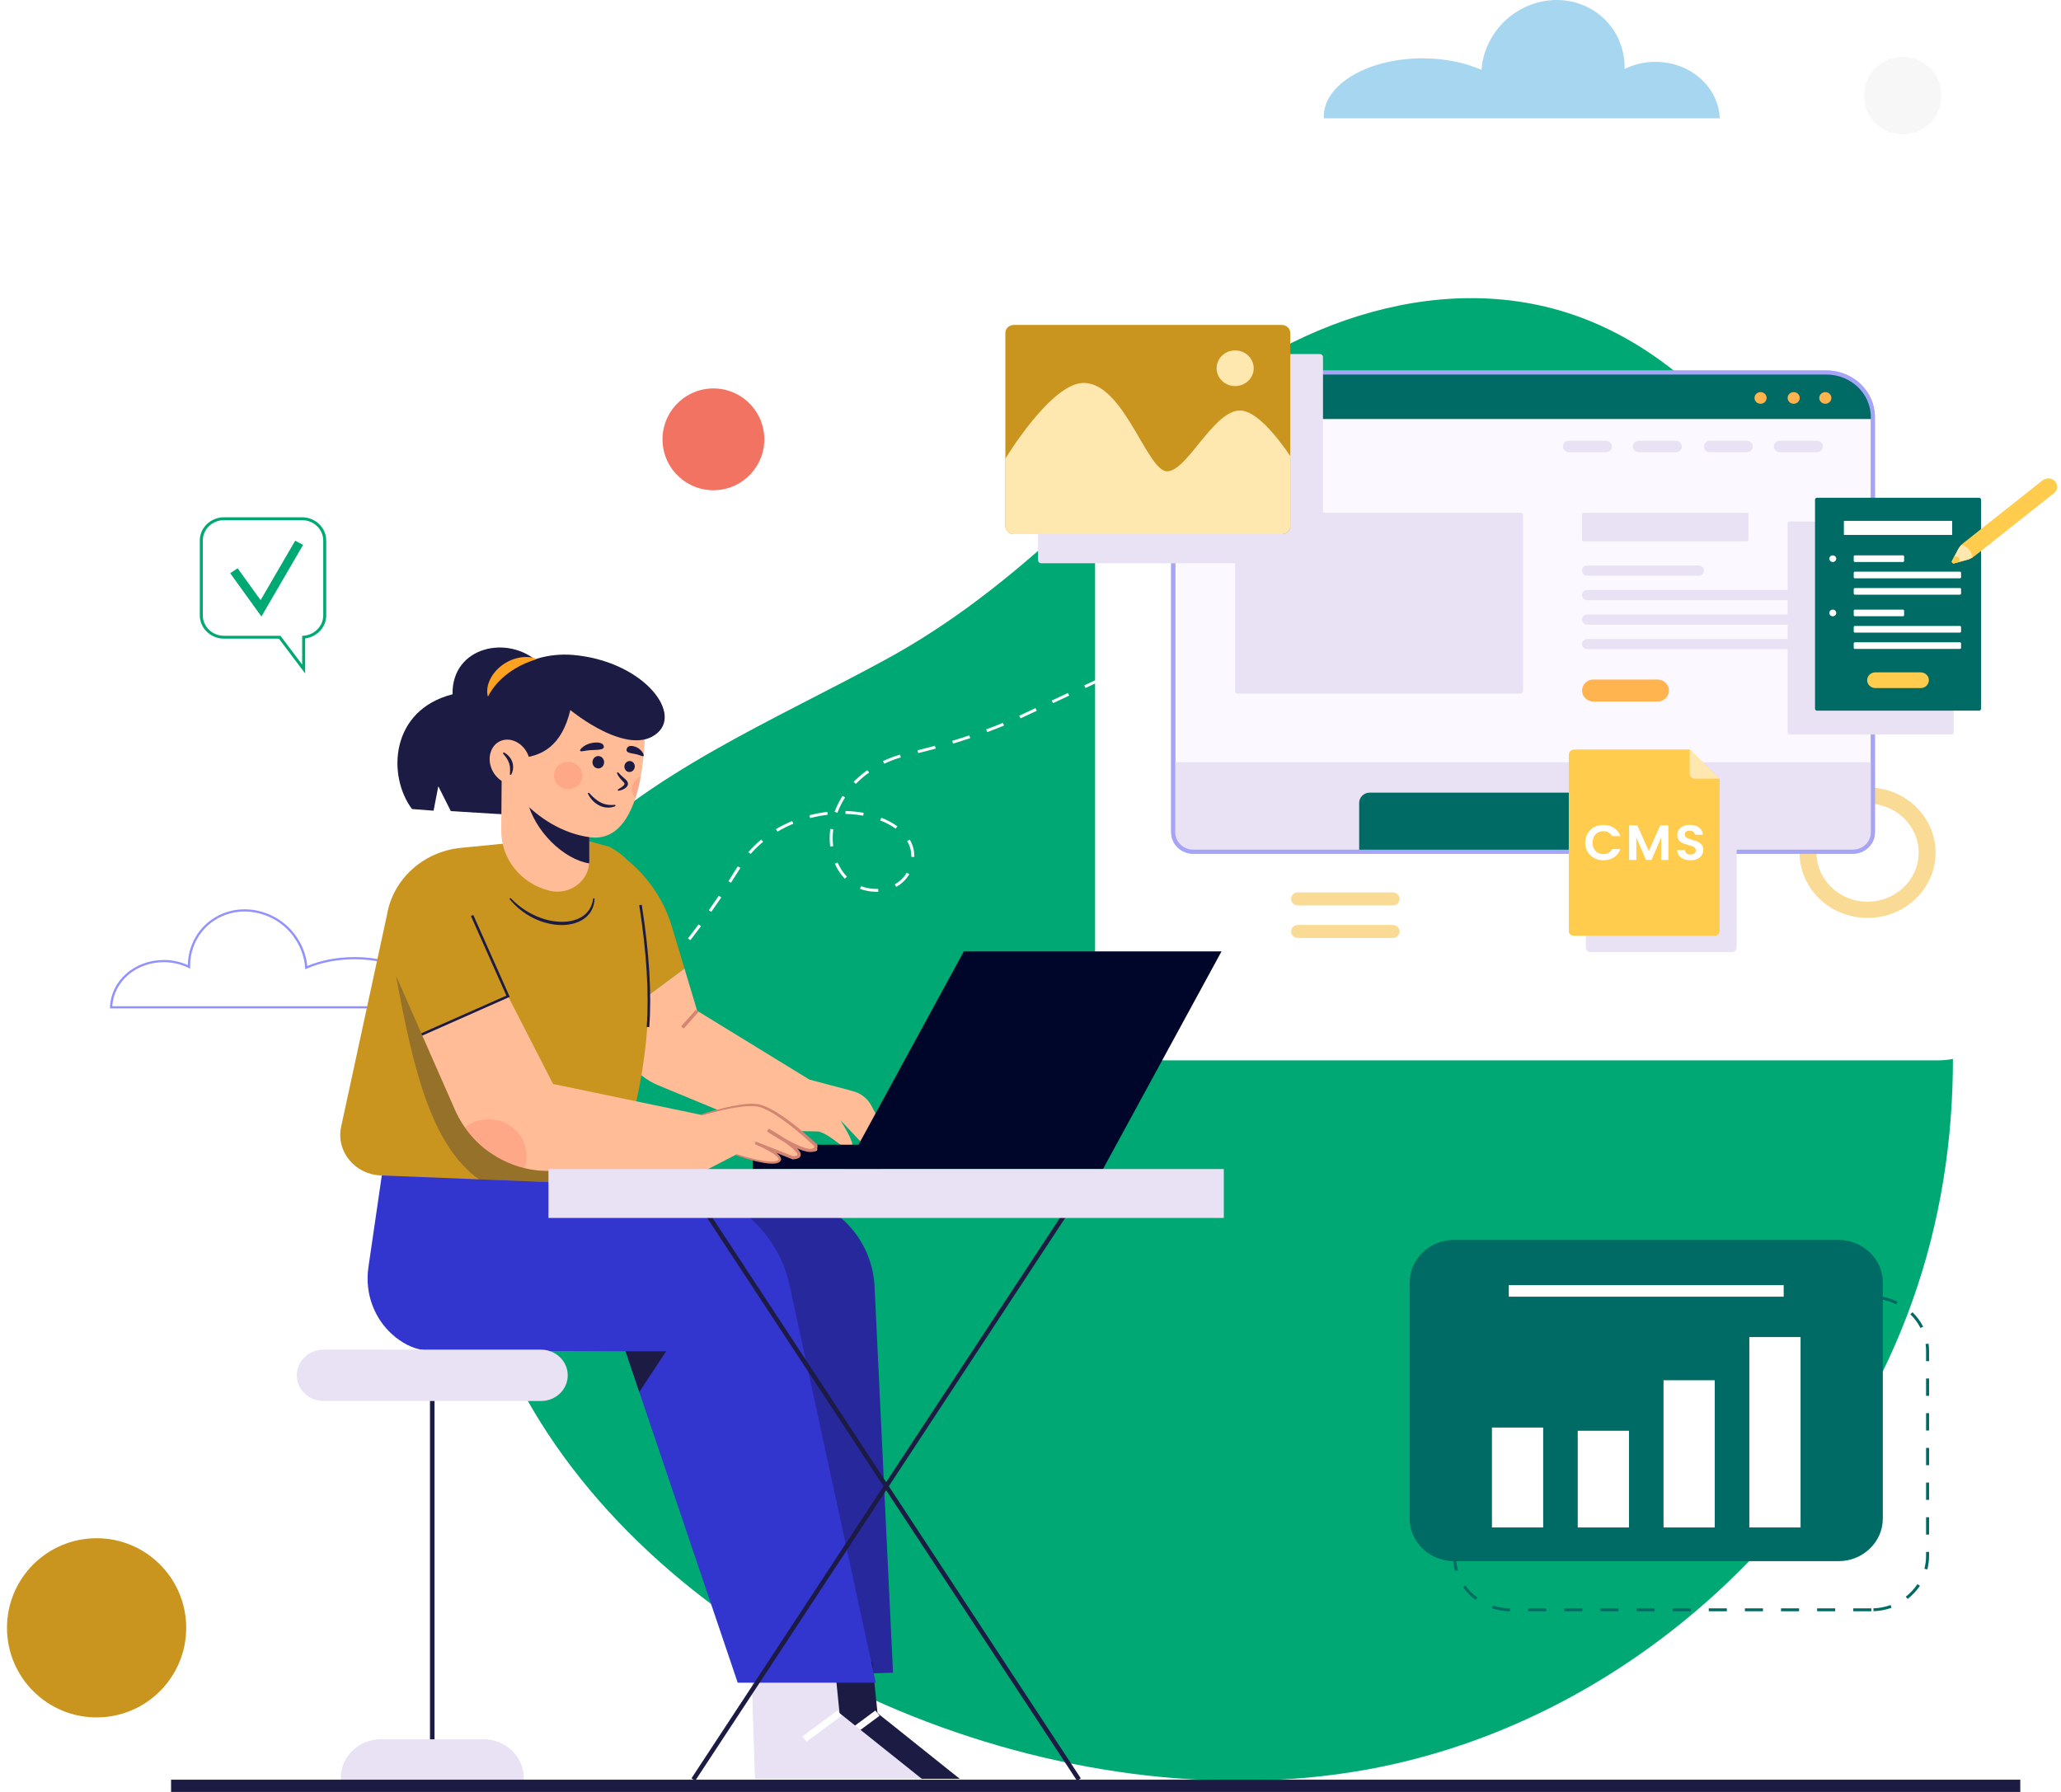 <svg width="506" height="440" viewBox="0 0 506 440" fill="none" xmlns="http://www.w3.org/2000/svg">
<path d="M475.217 217.639C473.508 208.861 471.322 200.116 468.723 191.443C456.65 151.139 433.704 97.077 391.065 79.117C355.897 64.306 315.44 79.161 289.119 103.478C265.829 124.998 245.842 146.456 217.478 161.929C189.714 177.072 159.363 189.556 137.213 212.481C102.34 248.579 107.709 308.975 132.396 348.734C171.302 411.397 261.519 447.611 334.894 434.632C390.186 424.852 437.702 386.324 461.811 337.637C480.798 299.286 483.091 258.107 475.217 217.639Z" fill="#00A973"/>
<path d="M145.649 256.092L145.138 255.578L148.345 252.64L148.857 253.153L145.649 256.092ZM152.055 250.195L151.535 249.69C152.578 248.705 153.622 247.689 154.645 246.667L155.177 247.158C154.151 248.182 153.102 249.204 152.055 250.195ZM158.213 244.041L157.666 243.564C158.647 242.53 159.635 241.46 160.602 240.384L161.16 240.85C160.188 241.931 159.197 243.004 158.213 244.043V244.041ZM164.022 237.582L163.451 237.131C164.374 236.052 165.305 234.936 166.215 233.815L166.798 234.252C165.881 235.379 164.947 236.498 164.022 237.582ZM169.491 230.857L168.9 230.434C169.766 229.315 170.644 228.157 171.501 226.996L172.104 227.408C171.241 228.574 170.363 229.736 169.494 230.86L169.491 230.857ZM174.635 223.902L174.023 223.504C174.85 222.332 175.666 221.151 176.467 219.961L177.088 220.347C176.284 221.54 175.465 222.726 174.635 223.904V223.902ZM215.125 218.982C213.763 218.982 212.385 218.729 211.143 218.252L211.418 217.594C212.574 218.037 213.854 218.272 215.125 218.272C215.309 218.255 215.445 218.269 215.604 218.261L215.64 218.971C215.468 218.979 215.264 218.971 215.125 218.982ZM220.033 217.77L219.663 217.157C220.881 216.481 221.898 215.493 222.61 214.298L223.252 214.65C222.477 215.956 221.363 217.034 220.033 217.77ZM179.468 216.745L178.841 216.37C179.619 215.166 180.384 213.954 181.138 212.736L181.774 213.1C181.017 214.323 180.248 215.538 179.468 216.745ZM207.398 215.757C206.405 214.729 205.586 213.492 204.965 212.075L205.645 211.8C206.23 213.139 207.002 214.306 207.939 215.274L207.398 215.757ZM224.476 210.42L223.737 210.406V210.215C223.737 209.151 223.512 208.109 223.086 207.201C222.974 206.962 222.853 206.732 222.72 206.508L223.364 206.159C223.509 206.403 223.642 206.653 223.76 206.908C224.23 207.907 224.479 209.052 224.479 210.215V210.42H224.476ZM184.298 209.676L183.731 209.219C184.688 208.12 185.75 207.087 186.879 206.147L187.364 206.684C186.264 207.598 185.232 208.606 184.298 209.676ZM203.821 207.873C203.738 207.201 203.694 206.511 203.694 205.821C203.694 205.069 203.744 204.302 203.845 203.541L204.578 203.629C204.48 204.362 204.433 205.1 204.433 205.821C204.433 206.482 204.474 207.144 204.554 207.788L203.821 207.873ZM190.888 204.2L190.497 203.595C191.751 202.849 193.09 202.181 194.476 201.608L194.769 202.261C193.415 202.82 192.111 203.473 190.888 204.2ZM219.876 203.467C218.8 202.681 217.529 202.003 216.101 201.449L216.376 200.79C217.869 201.367 219.196 202.079 220.322 202.903L219.876 203.467ZM198.905 200.876L198.71 200.191C200.152 199.814 201.633 199.533 203.108 199.357L203.2 200.061C201.76 200.234 200.315 200.507 198.905 200.876ZM211.915 200.288C210.514 200.032 209.053 199.885 207.569 199.851L207.587 199.141C209.11 199.178 210.611 199.328 212.051 199.592L211.912 200.291L211.915 200.288ZM205.598 199.57L204.903 199.331C205.408 197.986 206.065 196.674 206.854 195.433L207.484 195.805C206.718 197.003 206.085 198.27 205.598 199.573V199.57ZM210.115 192.473L209.574 191.99C209.789 191.769 210.008 191.55 210.236 191.334C211.061 190.548 211.971 189.804 212.941 189.126L213.378 189.699C212.438 190.36 211.557 191.079 210.756 191.842C210.537 192.05 210.325 192.262 210.115 192.475V192.473ZM217.109 187.524L216.781 186.888C218.117 186.253 219.521 185.716 220.952 185.296L221.168 185.974C219.773 186.383 218.407 186.906 217.109 187.524ZM225.445 184.918L225.262 184.231C226.708 183.876 228.144 183.505 229.534 183.124L229.735 183.805C228.34 184.186 226.897 184.561 225.445 184.915V184.918ZM233.995 182.585L233.773 181.906C235.198 181.475 236.611 181.026 237.971 180.569L238.216 181.239C236.85 181.696 235.428 182.15 233.998 182.582L233.995 182.585ZM242.387 179.766L242.121 179.104C243.505 178.588 244.882 178.048 246.213 177.498L246.505 178.148C245.166 178.701 243.78 179.246 242.39 179.766H242.387ZM250.552 176.379L250.233 175.74L254.221 173.881L254.543 174.52L250.552 176.382V176.379ZM258.531 172.657L258.209 172.019L262.197 170.156L262.519 170.795L258.531 172.657ZM266.507 168.933L266.185 168.294L270.173 166.432L270.495 167.07L266.507 168.933ZM274.483 165.208L274.16 164.569L278.148 162.707L278.471 163.346L274.483 165.208ZM282.458 161.483L282.136 160.845L286.124 158.982L286.446 159.621L282.458 161.483Z" fill="white"/>
<path opacity="0.5" d="M325.003 28.615C325.003 28.762 325.003 28.901 325.021 29.049H422.211C421.96 21.356 414.983 15.187 406.431 15.187C403.688 15.187 401.116 15.82 398.869 16.927C398.987 10.94 395.99 5.205 390.471 2.128C382.187 -2.482 371.353 0.646 366.28 9.12C364.755 11.675 363.915 14.423 363.726 17.151C359.685 15.374 354.677 14.318 349.244 14.318C335.855 14.318 325 20.72 325 28.615H325.003Z" fill="#50B0E2"/>
<path d="M107.142 247.609H27L27.009 247.333C27.222 240.821 33.022 235.72 40.211 235.72C42.263 235.72 44.297 236.157 46.127 236.983C46.18 231.998 48.84 227.459 53.148 225.06C56.355 223.274 60.148 222.814 63.825 223.762C67.831 224.793 71.21 227.322 73.341 230.885C74.524 232.867 75.227 234.987 75.437 237.199C78.852 235.765 82.857 235.01 87.055 235.01C98.158 235.01 107.189 240.384 107.189 246.987C107.189 247.118 107.189 247.243 107.172 247.373L107.142 247.609ZM27.576 247.075H106.634V246.987C106.634 240.676 97.851 235.544 87.052 235.544C82.786 235.544 78.724 236.339 75.304 237.84L74.938 238.002L74.911 237.619C74.754 235.351 74.062 233.176 72.856 231.155C70.799 227.717 67.538 225.275 63.677 224.282C60.142 223.371 56.5 223.813 53.422 225.525C49.166 227.896 46.582 232.452 46.679 237.412L46.688 237.857L46.274 237.653C44.421 236.739 42.325 236.256 40.208 236.256C33.421 236.256 27.928 240.989 27.57 247.078L27.576 247.075Z" fill="#9192FF"/>
<g filter="url(#filter0_d_1833_1478)">
<path d="M263.855 239.941C263.855 249.011 271.512 256.364 280.957 256.364H470.913C480.358 256.364 488.014 249.011 488.014 239.941V128.953H263.855V239.941Z" fill="white"/>
</g>
<path d="M459.434 395.639H454.999V394.929H459.434V395.639ZM450.565 395.639H446.131V394.929H450.565V395.639ZM441.696 395.639H437.262V394.929H441.696V395.639ZM432.828 395.639H428.394V394.929H432.828V395.639ZM423.959 395.639H419.525V394.929H423.959V395.639ZM415.091 395.639H410.656V394.929H415.091V395.639ZM406.222 395.639H401.788V394.929H406.222V395.639ZM397.354 395.639H392.919V394.929H397.354V395.639ZM388.485 395.639H384.051V394.929H388.485V395.639ZM379.617 395.639H375.182V394.929H379.617V395.639ZM370.745 395.639C369.214 395.625 367.712 395.38 366.278 394.906L366.518 394.236C367.877 394.682 369.302 394.918 370.754 394.929L370.748 395.639H370.745ZM459.969 395.63L459.942 394.92C461.391 394.869 462.807 394.597 464.155 394.111L464.415 394.776C462.996 395.287 461.5 395.573 459.972 395.63H459.969ZM362.281 392.851C361.069 391.962 360.02 390.901 359.163 389.694L359.775 389.294C360.588 390.438 361.584 391.446 362.731 392.289L362.281 392.854V392.851ZM468.346 392.612L467.882 392.062C469.006 391.187 469.972 390.154 470.75 388.987L471.371 389.371C470.549 390.6 469.532 391.69 468.346 392.612ZM357.241 385.751C356.883 384.544 356.703 383.293 356.703 382.024V381.442H357.442V382.024C357.442 383.224 357.614 384.414 357.951 385.555L357.241 385.748V385.751ZM473.177 385.379L472.461 385.203C472.733 384.17 472.872 383.099 472.872 382.024V381.067H473.611V382.024C473.611 383.159 473.467 384.286 473.177 385.376V385.379ZM357.442 377.186H356.703V372.928H357.442V377.186ZM473.611 376.809H472.872V372.55H473.611V376.809ZM357.442 368.669H356.703V364.411H357.442V368.669ZM473.611 368.292H472.872V364.034H473.611V368.292ZM357.442 360.153H356.703V355.895H357.442V360.153ZM473.611 359.775H472.872V355.517H473.611V359.775ZM357.442 351.636H356.703V347.378H357.442V351.636ZM473.611 351.259H472.872V347H473.611V351.259ZM357.442 343.12H356.703V338.861H357.442V343.12ZM473.611 342.742H472.872V338.484H473.611V342.742ZM357.442 334.603H356.703V331.767C356.703 331.284 356.73 330.793 356.783 330.311L357.519 330.385C357.469 330.842 357.442 331.307 357.442 331.764V334.6V334.603ZM473.611 334.226H472.872V331.764C472.872 331.182 472.831 330.595 472.751 330.018L473.484 329.925C473.57 330.529 473.611 331.148 473.611 331.764V334.226ZM358.654 326.404L357.98 326.109C358.613 324.781 359.461 323.563 360.502 322.49L361.043 322.972C360.058 323.989 359.251 325.144 358.654 326.402V326.404ZM471.501 326.075C470.865 324.835 470.026 323.702 469.012 322.711L469.538 322.214C470.608 323.259 471.492 324.454 472.163 325.763L471.501 326.075ZM364.434 320.44L364.079 319.818C365.415 319.114 366.855 318.626 368.353 318.368L368.484 319.066C367.065 319.31 365.702 319.773 364.434 320.44ZM465.55 320.27C464.264 319.639 462.889 319.214 461.461 319.006L461.571 318.305C463.079 318.524 464.53 318.972 465.887 319.637L465.55 320.27ZM457.089 318.862H452.655V318.152H457.089V318.862ZM448.221 318.862H443.786V318.152H448.221V318.862ZM439.352 318.862H434.918V318.152H439.352V318.862ZM430.484 318.862H426.049V318.152H430.484V318.862ZM421.615 318.862H417.181V318.152H421.615V318.862ZM412.746 318.862H408.312V318.152H412.746V318.862ZM403.878 318.862H399.444V318.152H403.878V318.862ZM395.009 318.862H390.575V318.152H395.009V318.862ZM386.141 318.862H381.707V318.152H386.141V318.862ZM377.272 318.862H372.838V318.152H377.272V318.862Z" fill="#006B65"/>
<path d="M451.345 304.449H356.998C350.972 304.449 346.087 309.14 346.087 314.927V372.86C346.087 378.647 350.972 383.338 356.998 383.338H451.345C457.371 383.338 462.256 378.647 462.256 372.86V314.927C462.256 309.14 457.371 304.449 451.345 304.449Z" fill="#006B65"/>
<path d="M378.866 350.529H366.287V375.06H378.866V350.529Z" fill="white"/>
<path d="M399.931 351.318H387.353V375.063H399.931V351.318Z" fill="white"/>
<path d="M420.994 338.916H408.415V375.063H420.994V338.916Z" fill="white"/>
<path d="M442.06 328.31H429.481V375.06H442.06V328.31Z" fill="white"/>
<path d="M437.917 315.56H370.425V318.393H437.917V315.56Z" fill="white"/>
<path d="M164.928 227.438C162.788 220.318 158.262 214.076 152.051 209.678L149.556 207.913L151.672 249.996L168.05 237.829L164.928 227.438Z" fill="#CA951E"/>
<path d="M217.556 278.302L213.917 271.461C212.995 269.729 211.36 268.446 209.406 267.926L198.702 265.079L171.162 248.193L168.049 237.829L151.672 249.996L151.82 252.951C152.118 258.882 155.905 264.128 161.581 266.481L188.323 277.559L201.034 277.831C205.129 279.188 206.542 282.578 209.084 281.357C210.03 280.903 206.329 275.049 206.329 275.049L212.472 281.559L217.556 278.302Z" fill="#FFBC96"/>
<path d="M170.833 247.955L167.233 252.025L167.88 252.552L171.48 248.482L170.833 247.955Z" fill="#D28572"/>
<path d="M169.657 295.35L189.694 293.652C202.737 292.545 214.083 302.66 214.718 315.96L219.247 410.724L191.607 411.55L169.657 295.35Z" fill="#26289C"/>
<path d="M193.83 410.608L194.679 436.782H235.633L215.437 420.643L214.166 408.03L193.83 410.608Z" fill="#1B1B43"/>
<path d="M214.915 420.01L206.3 426.384L207.334 427.673L215.949 421.299L214.915 420.01Z" fill="white"/>
<path d="M184.509 410.607L185.354 436.782H226.312L206.116 420.643L204.844 408.03L184.509 410.607Z" fill="#E9E1F4"/>
<path d="M205.594 420.008L196.979 426.382L198.012 427.67L206.628 421.297L205.594 420.008Z" fill="white"/>
<path d="M215.014 413.183H181.118L156.96 341.799L153.578 331.806L105.277 331.602C102.294 331.562 99.439 330.234 97.014 328.275C91.88 324.116 89.515 317.581 90.446 311.193L94.682 282.166L166.441 291.125C180.051 292.826 191.039 302.609 193.836 315.506L215.011 413.183H215.014Z" fill="#3335CF"/>
<path d="M163.535 331.807L156.96 341.802L153.578 331.807H163.535Z" fill="#1B1B43"/>
<path d="M154.663 276.911C154.314 278.254 153.951 279.597 153.578 280.948L151.036 290.915L117.563 289.581L93.464 288.622C87.076 288.369 82.449 282.674 83.753 276.659L94.99 224.733C96.429 215.904 103.897 209.108 113.158 208.188L140.657 205.471L149.555 207.913C158.24 212.39 158.249 220.5 158.663 225.815C160.484 249.071 158.24 263.157 154.663 276.911Z" fill="#CA951E"/>
<path opacity="0.3" d="M131.969 275.251C131.62 276.593 153.951 279.597 153.578 280.948L151.036 290.915L117.563 289.581C105.868 281.11 101.487 262.677 97.225 239.583L131.969 275.251Z" fill="#1B1B43"/>
<path d="M125.318 220.492C126.784 222.002 128.454 223.316 130.32 224.299C132.179 225.281 134.201 225.999 136.297 226.237C138.369 226.499 140.56 226.328 142.378 225.38C144.237 224.492 145.423 222.615 145.644 220.582L145.976 220.602C145.964 221.664 145.686 222.743 145.133 223.7C144.577 224.656 143.729 225.448 142.741 225.996C140.749 227.103 138.387 227.302 136.188 227.035C133.976 226.74 131.848 225.999 129.959 224.892C128.058 223.805 126.397 222.357 125.061 220.693L125.315 220.489L125.318 220.492Z" fill="#1B1B43"/>
<path d="M159.403 252.216L158.77 252.174C159.379 243.986 158.761 233.925 156.938 222.266L157.567 222.175C159.4 233.877 160.018 243.983 159.406 252.216H159.403Z" fill="#1B1B43"/>
<path d="M216.285 281.084H184.79V287.052H216.285V281.084Z" fill="#00062A"/>
<path d="M270.801 287.052H207.529L236.624 233.613H299.895L270.801 287.052Z" fill="#00062A"/>
<path d="M132.288 162.749C124.874 155.732 110.892 158.681 111.104 170.479C95.85 174.346 95.005 190.417 101.148 198.655L106.446 199.061L107.61 193.06L110.682 199.163L125.51 200.077L132.288 162.746V162.749Z" fill="#1B1B43"/>
<path d="M144.681 188.992V211.41C144.681 211.615 144.672 211.808 144.654 212.003C144.29 216.617 139.637 219.881 134.884 218.7C127.875 216.96 123.003 210.871 123.062 203.921L123.18 188.989H144.678L144.681 188.992Z" fill="#FFBC96"/>
<path d="M144.681 198.684V211.41C144.681 211.615 144.672 211.808 144.654 212.004C138.408 211.019 131.189 204.077 129.427 196.518L144.681 198.681V198.684Z" fill="#1B1B43"/>
<path d="M157.316 190.652C156.993 192.435 156.562 194.258 155.985 195.989C154.12 201.679 150.774 206.397 144.781 205.576C130.698 203.64 122.858 189.707 122.858 189.707L132.493 179.129L138.958 170.78L158.339 178.82C158.339 178.82 158.439 184.509 157.313 190.652H157.316Z" fill="#FFBC96"/>
<path d="M127.027 186.144C133.208 185.954 137.988 182.93 140.019 174.346C140.019 174.346 154.425 186.28 161.487 179.907C167.399 174.57 157.369 162.289 140.764 160.824C134.716 160.29 128.685 162.105 123.946 165.752C115.9 171.944 115.128 186.348 122.652 191.334L127.03 186.147L127.027 186.144Z" fill="#1B1B43"/>
<path d="M119.789 171.09C119.384 169.687 119.686 168.134 120.339 166.797C121.001 165.452 122.021 164.276 123.239 163.368C124.457 162.457 125.888 161.807 127.389 161.503C128.888 161.208 130.479 161.253 131.862 161.832C130.431 162.275 129.196 162.743 128.031 163.32C126.869 163.89 125.799 164.552 124.794 165.295C123.792 166.042 122.86 166.871 122.024 167.811C121.181 168.756 120.442 169.792 119.786 171.087L119.789 171.09Z" fill="#FFA121"/>
<path d="M127.348 192.274C129.818 191.324 130.852 188.23 129.656 185.362C128.461 182.495 125.489 180.941 123.018 181.89C120.548 182.84 119.514 185.935 120.71 188.802C121.905 191.67 124.877 193.224 127.348 192.274Z" fill="#FFBC96"/>
<path d="M125.173 190.167C125.279 189.176 125.285 188.237 124.986 187.376C124.694 186.511 124.123 185.755 123.464 184.98L123.671 184.733C124.629 185.213 125.442 186.071 125.787 187.129C126.136 188.188 125.985 189.341 125.489 190.261L125.173 190.17V190.167Z" fill="#1B1B43"/>
<path d="M148.32 187.167C148.32 188.007 147.678 188.688 146.889 188.688C146.099 188.688 145.458 188.007 145.458 187.167C145.458 186.326 146.099 185.645 146.889 185.645C147.678 185.645 148.32 186.326 148.32 187.167Z" fill="#1B1B43"/>
<path d="M155.834 188.364C155.74 189.105 155.095 189.642 154.397 189.56C153.7 189.477 153.209 188.807 153.304 188.066C153.398 187.325 154.043 186.789 154.74 186.871C155.438 186.953 155.929 187.623 155.834 188.364Z" fill="#1B1B43"/>
<path d="M148.249 183.348C148.305 184.058 147.122 184.126 145.378 184.177C143.634 184.228 142.428 184.745 142.416 184.296C142.404 183.848 143.693 182.692 145.414 182.414C147.187 182.127 148.184 182.505 148.252 183.351L148.249 183.348Z" fill="#1B1B43"/>
<path d="M153.821 184.033C153.694 184.734 154.563 184.913 155.852 185.131C157.141 185.347 157.974 185.977 158.039 185.534C158.104 185.091 157.286 183.82 156.041 183.377C154.758 182.92 153.975 183.201 153.821 184.035V184.033Z" fill="#1B1B43"/>
<path d="M151.746 189.628C152.077 190.017 152.443 190.352 152.822 190.698L153.392 191.209C153.59 191.382 153.803 191.57 153.995 191.856C154.09 192.001 154.164 192.189 154.176 192.399C154.194 192.611 154.123 192.816 154.034 192.975C153.839 193.29 153.605 193.475 153.351 193.636C152.846 193.957 152.296 194.088 151.767 194.187L151.642 193.892C152.098 193.608 152.553 193.355 152.905 193.063C153.073 192.918 153.239 192.742 153.298 192.609C153.363 192.472 153.345 192.427 153.265 192.268C153.076 191.973 152.597 191.575 152.284 191.164C151.941 190.755 151.633 190.289 151.45 189.778L151.74 189.625L151.746 189.628Z" fill="#1B1B43"/>
<path d="M144.574 194.638C145.44 195.586 146.342 196.464 147.426 197.023C148.503 197.596 149.732 197.758 151.03 197.622L151.119 197.928C150.492 198.195 149.786 198.34 149.07 198.3C148.355 198.272 147.648 198.065 147.027 197.733C145.777 197.065 144.855 195.987 144.299 194.809L144.577 194.638H144.574Z" fill="#1B1B43"/>
<path opacity="0.2" d="M139.492 193.775C141.424 193.775 142.989 192.272 142.989 190.417C142.989 188.562 141.424 187.059 139.492 187.059C137.561 187.059 135.995 188.562 135.995 190.417C135.995 192.272 137.561 193.775 139.492 193.775Z" fill="#FE5B52"/>
<path opacity="0.2" d="M157.316 190.653C156.993 192.436 156.562 194.258 155.985 195.99C155.444 195.396 155.113 194.621 155.113 193.767C155.113 192.35 156.03 191.147 157.316 190.65V190.653Z" fill="#FE5B52"/>
<path d="M117.425 230.359L97.228 239.58L103.561 254.001L124.739 244.622L117.425 230.359Z" fill="#CA951E"/>
<path d="M192.235 280.366C191.676 280.096 191.324 279.917 191.324 279.917L191.525 279.534C191.525 279.534 191.898 279.707 192.439 279.986L192.232 280.366H192.235Z" fill="#C5C5FF"/>
<path d="M200.609 282.37C199.956 283.608 194.957 281.419 192.627 280.321C194.434 281.28 197.544 283.168 196.16 284.202C195.049 285.025 192.592 283.273 184.542 280.068C185.763 280.622 192.956 283.909 191.143 285.155C189.169 286.507 180.696 283.529 180.696 283.529L173.35 287.321H164.878L134.388 287.509C132.472 287.517 130.574 287.282 128.735 286.825C125.117 285.939 121.712 284.213 118.82 281.894C116.999 280.429 115.43 278.711 114.117 276.823C113.136 275.407 112.296 273.885 111.601 272.298L103.561 254.005L124.736 244.622L135.786 266.163L172.224 273.763L182.393 271.322C184.581 270.794 187.673 271.679 189.597 272.812C194.292 275.571 201.224 281.192 200.612 282.373L200.609 282.37Z" fill="#FFBC96"/>
<path opacity="0.2" d="M129.286 283.796C129.286 284.863 129.091 285.879 128.737 286.822C125.118 285.936 121.713 284.21 118.821 281.891C117 280.426 115.431 278.708 114.118 276.82C115.72 275.583 117.754 274.842 119.965 274.842C125.118 274.842 129.286 278.845 129.286 283.793V283.796Z" fill="#FE5B52"/>
<path d="M172.171 273.61C174.698 272.803 177.259 272.108 179.872 271.583C181.178 271.324 182.5 271.114 183.848 271.038C184.522 271.001 185.205 271.015 185.894 271.089C186.233 271.154 186.573 271.239 186.913 271.316C187.236 271.427 187.552 271.552 187.871 271.668C190.349 272.747 192.509 274.291 194.6 275.878C196.687 277.476 198.658 279.194 200.574 280.982L200.663 281.065L200.68 281.17C200.748 281.556 200.701 281.911 200.479 282.271C200.343 282.422 200.201 282.589 200.018 282.66C199.841 282.768 199.663 282.81 199.489 282.836C198.788 282.947 198.174 282.808 197.585 282.657C196.406 282.345 195.356 281.828 194.295 281.331C193.257 280.798 192.235 280.244 191.244 279.648C190.236 279.074 189.278 278.433 188.297 277.823L188.746 277.136C190.479 278.123 192.167 279.16 193.778 280.335C194.579 280.931 195.371 281.541 196.051 282.339C196.214 282.552 196.379 282.765 196.491 283.055C196.554 283.191 196.589 283.364 196.592 283.551C196.577 283.747 196.515 283.955 196.373 284.108C196.107 284.403 195.785 284.505 195.513 284.568C195.229 284.639 194.966 284.653 194.697 284.678L194.614 284.687L194.523 284.65L185.323 280.948L185.598 280.326C187.046 280.968 188.457 281.658 189.802 282.507C190.458 282.958 191.147 283.364 191.632 284.142C191.741 284.338 191.821 284.639 191.708 284.92C191.593 285.192 191.368 285.365 191.161 285.459C190.736 285.666 190.307 285.709 189.896 285.732C188.247 285.769 186.698 285.397 185.163 285.033C183.632 284.644 182.124 284.187 180.637 283.668L180.75 283.37C182.237 283.847 183.75 284.27 185.273 284.619C186.792 284.945 188.356 285.269 189.867 285.195C190.588 285.167 191.445 284.863 191.096 284.406C190.765 283.872 190.082 283.418 189.456 283.018C188.155 282.22 186.739 281.55 185.32 280.945L185.595 280.324L194.827 283.946L194.653 283.918C194.88 283.892 195.114 283.881 195.315 283.824C195.522 283.781 195.69 283.693 195.747 283.625C195.877 283.577 195.702 283.14 195.412 282.81C194.827 282.126 194.053 281.522 193.275 280.951C191.705 279.815 190.02 278.788 188.318 277.831L188.767 277.144C189.743 277.743 190.686 278.39 191.679 278.958C192.657 279.551 193.656 280.099 194.67 280.625C195.693 281.11 196.728 281.618 197.798 281.905C198.324 282.05 198.883 282.152 199.329 282.078L199.492 282.05C199.542 282.035 199.572 282.007 199.616 281.99C199.714 281.962 199.743 281.888 199.811 281.842C199.894 281.72 199.93 281.493 199.903 281.329L200.009 281.516C198.135 279.742 196.16 278.038 194.127 276.429C192.087 274.833 189.958 273.286 187.611 272.23L186.715 271.889C186.411 271.818 186.106 271.736 185.799 271.671C185.169 271.594 184.522 271.574 183.872 271.6C182.568 271.651 181.261 271.824 179.963 272.054C177.368 272.517 174.799 273.155 172.271 273.902L172.168 273.601L172.171 273.61Z" fill="#D28572"/>
<path d="M103.691 254.28L103.425 253.726L124.322 244.469L115.616 224.909L116.201 224.67L125.147 244.775L103.691 254.28Z" fill="#1B1B43"/>
<path d="M106.679 339.945H105.57V431.629H106.679V339.945Z" fill="#1B1B43"/>
<path d="M132.817 331.4H79.434C75.806 331.4 72.865 334.224 72.865 337.707C72.865 341.19 75.806 344.013 79.434 344.013H132.817C136.444 344.013 139.385 341.19 139.385 337.707C139.385 334.224 136.444 331.4 132.817 331.4Z" fill="#E9E1F4"/>
<path d="M93.545 427.073H118.708C124.159 427.073 128.581 431.323 128.581 436.555V437.597H83.668V436.555C83.668 431.32 88.093 427.073 93.542 427.073H93.545Z" fill="#E9E1F4"/>
<path d="M170.72 292.637L169.782 293.205L264.414 437.236L265.352 436.668L170.72 292.637Z" fill="#1B1B43"/>
<path d="M264.417 292.65L169.759 436.665L170.696 437.233L265.354 293.218L264.417 292.65Z" fill="#1B1B43"/>
<path d="M300.46 287.052H134.653V299.06H300.46V287.052Z" fill="#E9E1F4"/>
<path d="M74.148 127.369H55.004C51.924 127.369 49.426 129.767 49.426 132.726V151.11C49.426 154.068 51.924 156.467 55.004 156.467H68.668L74.553 164.274V156.447C77.445 156.248 79.727 153.938 79.727 151.11V132.726C79.727 129.767 77.229 127.369 74.148 127.369Z" fill="white"/>
<path d="M74.922 165.37L68.478 156.822H55.004C51.725 156.822 49.056 154.258 49.056 151.11V132.725C49.056 129.577 51.725 127.014 55.004 127.014H74.148C77.426 127.014 80.096 129.577 80.096 132.725V151.11C80.096 153.977 77.849 156.399 74.922 156.768V165.37ZM55.004 127.723C52.13 127.723 49.795 129.966 49.795 132.725V151.11C49.795 153.869 52.13 156.112 55.004 156.112H68.856L74.183 163.178V156.115L74.526 156.092C77.234 155.905 79.357 153.716 79.357 151.11V132.725C79.357 129.966 77.021 127.723 74.148 127.723H55.004Z" fill="#00A973"/>
<path d="M64.183 151.38L56.52 140.751L58.342 139.539L63.982 147.36L72.475 132.765L74.411 133.804L64.183 151.38Z" fill="#00A973"/>
<path d="M496 437H42V440H496V437Z" fill="#1B1B43"/>
<path d="M458.511 193.338C449.294 193.338 441.82 200.512 441.82 209.366C441.82 218.221 449.291 225.394 458.511 225.394C467.731 225.394 475.202 218.221 475.202 209.366C475.202 200.512 467.731 193.338 458.511 193.338ZM458.511 221.406C451.585 221.406 445.971 216.015 445.971 209.363C445.971 202.712 451.585 197.321 458.511 197.321C465.437 197.321 471.051 202.712 471.051 209.363C471.051 216.015 465.437 221.406 458.511 221.406Z" fill="#FADB96"/>
<path d="M459.815 102.429V204.387C459.815 207.007 457.604 209.131 454.875 209.131H292.98C290.251 209.131 288.04 207.007 288.04 204.387V102.429C288.04 96.379 293.151 91.468 299.454 91.468H448.401C454.707 91.468 459.815 96.379 459.815 102.429Z" fill="#FBF8FF" stroke="#A6A4F7" strokeMiterlimit="10"/>
<path d="M459.815 102.429V102.889H288.04V102.429C288.04 96.379 293.151 91.468 299.454 91.468H448.401C454.707 91.468 459.815 96.379 459.815 102.429Z" fill="#006B65"/>
<path d="M318.107 111.547H297.487C296.11 111.547 294.992 110.474 294.992 109.151C294.992 107.828 296.11 106.755 297.487 106.755H318.107C319.484 106.755 320.602 107.828 320.602 109.151C320.602 110.474 319.484 111.547 318.107 111.547Z" fill="#FFB450"/>
<path d="M394.259 111.042H385.174C384.367 111.042 383.711 110.412 383.711 109.637C383.711 108.862 384.367 108.232 385.174 108.232H394.259C395.066 108.232 395.722 108.862 395.722 109.637C395.722 110.412 395.066 111.042 394.259 111.042Z" fill="#E9E1F4"/>
<path d="M411.438 111.042H402.354C401.547 111.042 400.891 110.412 400.891 109.637C400.891 108.862 401.547 108.232 402.354 108.232H411.438C412.245 108.232 412.902 108.862 412.902 109.637C412.902 110.412 412.245 111.042 411.438 111.042Z" fill="#E9E1F4"/>
<path d="M428.873 111.042H419.788C418.981 111.042 418.325 110.412 418.325 109.637C418.325 108.862 418.981 108.232 419.788 108.232H428.873C429.68 108.232 430.336 108.862 430.336 109.637C430.336 110.412 429.68 111.042 428.873 111.042Z" fill="#E9E1F4"/>
<path d="M446.052 111.042H436.967C436.16 111.042 435.504 110.412 435.504 109.637C435.504 108.862 436.16 108.232 436.967 108.232H446.052C446.859 108.232 447.515 108.862 447.515 109.637C447.515 110.412 446.859 111.042 446.052 111.042Z" fill="#E9E1F4"/>
<path d="M373.287 125.918H303.879C303.526 125.918 303.24 126.192 303.24 126.531V169.699C303.24 170.038 303.526 170.312 303.879 170.312H373.287C373.64 170.312 373.926 170.038 373.926 169.699V126.531C373.926 126.192 373.64 125.918 373.287 125.918Z" fill="#E9E1F4"/>
<path d="M428.769 125.918H388.905C388.631 125.918 388.408 126.131 388.408 126.395V132.442C388.408 132.705 388.631 132.919 388.905 132.919H428.769C429.043 132.919 429.266 132.705 429.266 132.442V126.395C429.266 126.131 429.043 125.918 428.769 125.918Z" fill="#E9E1F4"/>
<path d="M417.03 141.367H389.703C388.988 141.367 388.408 140.811 388.408 140.124C388.408 139.437 388.988 138.88 389.703 138.88H417.03C417.745 138.88 418.325 139.437 418.325 140.124C418.325 140.811 417.745 141.367 417.03 141.367Z" fill="#E9E1F4"/>
<path d="M444.372 147.377H389.703C388.988 147.377 388.408 146.821 388.408 146.134C388.408 145.447 388.988 144.89 389.703 144.89H444.372C445.087 144.89 445.667 145.447 445.667 146.134C445.667 146.821 445.087 147.377 444.372 147.377Z" fill="#E9E1F4"/>
<path d="M444.372 153.387H389.703C388.988 153.387 388.408 152.83 388.408 152.143C388.408 151.456 388.988 150.9 389.703 150.9H444.372C445.087 150.9 445.667 151.456 445.667 152.143C445.667 152.83 445.087 153.387 444.372 153.387Z" fill="#E9E1F4"/>
<path d="M444.372 159.397H389.703C388.988 159.397 388.408 158.841 388.408 158.154C388.408 157.467 388.988 156.91 389.703 156.91H444.372C445.087 156.91 445.667 157.467 445.667 158.154C445.667 158.841 445.087 159.397 444.372 159.397Z" fill="#E9E1F4"/>
<path d="M406.932 172.268H391.228C389.673 172.268 388.411 171.056 388.411 169.563C388.411 168.07 389.673 166.857 391.228 166.857H406.932C408.487 166.857 409.749 168.07 409.749 169.563C409.749 171.056 408.487 172.268 406.932 172.268Z" fill="#FFB450"/>
<path d="M459.815 187.167V204.387C459.815 207.007 457.604 209.131 454.875 209.131H292.98C290.251 209.131 288.04 207.007 288.04 204.387V187.167H459.818H459.815Z" fill="#E9E1F4"/>
<path d="M414.163 197.137V209.134H333.692V197.137C333.692 195.751 334.863 194.627 336.306 194.627H411.546C412.989 194.627 414.16 195.751 414.16 197.137H414.163Z" fill="#006B65"/>
<path d="M433.727 97.711C433.727 98.5 433.062 99.139 432.24 99.139C431.418 99.139 430.753 98.5 430.753 97.711C430.753 96.922 431.418 96.283 432.24 96.283C433.062 96.283 433.727 96.922 433.727 97.711Z" fill="#FFB450"/>
<path d="M441.857 97.711C441.857 98.5 441.192 99.139 440.37 99.139C439.548 99.139 438.883 98.5 438.883 97.711C438.883 96.922 439.548 96.283 440.37 96.283C441.192 96.283 441.857 96.922 441.857 97.711Z" fill="#FFB450"/>
<path d="M449.625 97.711C449.625 98.5 448.96 99.139 448.138 99.139C447.317 99.139 446.651 98.5 446.651 97.711C446.651 96.922 447.317 96.283 448.138 96.283C448.96 96.283 449.625 96.922 449.625 97.711Z" fill="#FFB450"/>
<path d="M459.815 102.429V204.387C459.815 207.007 457.604 209.131 454.875 209.131H292.98C290.251 209.131 288.04 207.007 288.04 204.387V102.429C288.04 96.379 293.151 91.468 299.454 91.468H448.401C454.707 91.468 459.815 96.379 459.815 102.429Z" stroke="#A6A4F7" strokeMiterlimit="10"/>
<g style="mix-blend-mode:multiply">
<path d="M324.047 86.938H255.623C255.202 86.938 254.86 87.265 254.86 87.67V137.574C254.86 137.979 255.202 138.307 255.623 138.307H324.047C324.468 138.307 324.81 137.979 324.81 137.574V87.67C324.81 87.265 324.468 86.938 324.047 86.938Z" fill="#E9E1F4"/>
</g>
<path d="M316.777 81.765V129.183C316.777 130.276 315.855 131.156 314.723 131.156H248.883C247.75 131.156 246.828 130.273 246.828 129.183V81.765C246.828 80.672 247.75 79.792 248.883 79.792H314.723C315.855 79.792 316.777 80.675 316.777 81.765Z" fill="#CA951E"/>
<path d="M316.777 111.976V129.18C316.777 130.273 315.855 131.153 314.723 131.153H248.883C247.75 131.153 246.828 130.27 246.828 129.18V112.623C246.828 112.623 258.065 94.026 266.029 94.026C275.955 94.026 281.608 115.729 286.539 115.729C291.469 115.729 297.902 100.799 304.432 100.799C308.346 100.799 313.378 107.002 316.78 111.976H316.777Z" fill="#FFE7B0"/>
<path d="M307.797 90.421C307.797 92.837 305.757 94.795 303.241 94.795C300.725 94.795 298.686 92.837 298.686 90.421C298.686 88.005 300.725 86.046 303.241 86.046C305.757 86.046 307.797 88.005 307.797 90.421Z" fill="#FFE7B0"/>
<g style="mix-blend-mode:multiply">
<path d="M439.373 128.055H479.148C479.42 128.055 479.639 128.265 479.639 128.526V179.867C479.639 180.129 479.42 180.339 479.148 180.339H439.373C439.101 180.339 438.882 180.129 438.882 179.867V128.529C438.882 128.268 439.101 128.058 439.373 128.058V128.055Z" fill="#E9E1F4"/>
</g>
<path d="M446.101 122.221H485.877C486.149 122.221 486.367 122.431 486.367 122.692V174.031C486.367 174.292 486.149 174.502 485.877 174.502H446.101C445.829 174.502 445.61 174.292 445.61 174.031V122.692C445.61 122.431 445.829 122.221 446.101 122.221Z" fill="#006B65"/>
<path d="M479.278 127.899H452.696V131.348H479.278V127.899Z" fill="white"/>
<path d="M471.554 168.952H460.418C459.31 168.952 458.411 168.089 458.411 167.024C458.411 165.96 459.31 165.097 460.418 165.097H471.554C472.663 165.097 473.562 165.96 473.562 167.024C473.562 168.089 472.663 168.952 471.554 168.952Z" fill="#FFCC4D"/>
<path d="M467.193 136.367H455.401C455.241 136.367 455.111 136.492 455.111 136.645V137.718C455.111 137.872 455.241 137.997 455.401 137.997H467.193C467.353 137.997 467.483 137.872 467.483 137.718V136.645C467.483 136.492 467.353 136.367 467.193 136.367Z" fill="white"/>
<path d="M481.176 140.378H455.401C455.241 140.378 455.111 140.503 455.111 140.657V141.73C455.111 141.883 455.241 142.008 455.401 142.008H481.176C481.336 142.008 481.466 141.883 481.466 141.73V140.657C481.466 140.503 481.336 140.378 481.176 140.378Z" fill="white"/>
<path d="M481.176 144.39H455.401C455.241 144.39 455.111 144.514 455.111 144.668V145.741C455.111 145.895 455.241 146.019 455.401 146.019H481.176C481.336 146.019 481.466 145.895 481.466 145.741V144.668C481.466 144.514 481.336 144.39 481.176 144.39Z" fill="white"/>
<path d="M450.819 137.182C450.819 137.633 450.438 137.997 449.97 137.997C449.503 137.997 449.122 137.63 449.122 137.182C449.122 136.733 449.503 136.367 449.97 136.367C450.438 136.367 450.819 136.733 450.819 137.182Z" fill="white"/>
<path d="M467.193 149.69H455.401C455.241 149.69 455.111 149.814 455.111 149.968V151.041C455.111 151.195 455.241 151.319 455.401 151.319H467.193C467.353 151.319 467.483 151.195 467.483 151.041V149.968C467.483 149.814 467.353 149.69 467.193 149.69Z" fill="white"/>
<path d="M481.176 153.701H455.401C455.241 153.701 455.111 153.826 455.111 153.979V155.052C455.111 155.206 455.241 155.331 455.401 155.331H481.176C481.336 155.331 481.466 155.206 481.466 155.052V153.979C481.466 153.826 481.336 153.701 481.176 153.701Z" fill="white"/>
<path d="M481.176 157.712H455.401C455.241 157.712 455.111 157.837 455.111 157.991V159.064C455.111 159.217 455.241 159.342 455.401 159.342H481.176C481.336 159.342 481.466 159.217 481.466 159.064V157.991C481.466 157.837 481.336 157.712 481.176 157.712Z" fill="white"/>
<path d="M450.819 150.508C450.819 150.959 450.438 151.323 449.97 151.323C449.503 151.323 449.122 150.957 449.122 150.508C449.122 150.06 449.503 149.693 449.97 149.693C450.438 149.693 450.819 150.06 450.819 150.508Z" fill="white"/>
<path d="M504.265 121.103L484.769 136.544C484.615 136.666 484.456 136.776 484.287 136.878C483.876 137.137 483.421 137.33 482.948 137.46L479.794 138.318C479.412 138.42 479.087 138.042 479.265 137.702L480.74 134.891C480.961 134.477 481.242 134.096 481.576 133.756C481.715 133.611 481.866 133.478 482.026 133.35L501.427 117.983C502.326 117.27 503.689 117.279 504.475 118.108C505.317 118.988 505.208 120.353 504.262 121.103H504.265Z" fill="#FFCC4D"/>
<path d="M484.287 136.879C483.876 137.137 483.421 137.33 482.948 137.461L481.1 137.966L479.791 138.318C479.409 138.42 479.084 138.043 479.262 137.702L479.874 136.541L480.737 134.891C480.959 134.477 481.239 134.097 481.573 133.756C482.28 133.957 483.921 134.656 484.284 136.879H484.287Z" fill="#FFE7B0"/>
<path d="M481.1 137.963L479.791 138.315C479.409 138.417 479.084 138.04 479.262 137.699L479.874 136.538C480.459 136.595 481.233 136.87 481.097 137.963H481.1Z" fill="#FFCC4D"/>
<g style="mix-blend-mode:multiply">
<path d="M390.744 188.046H418.993L426.375 195.197V232.673C426.375 233.281 425.864 233.772 425.231 233.772H390.484C389.851 233.772 389.34 233.281 389.34 232.673V189.395C389.34 188.651 389.97 188.046 390.744 188.046Z" fill="#E9E1F4"/>
</g>
<path d="M386.563 184.032H414.813L422.194 191.183V228.659C422.194 229.267 421.683 229.758 421.05 229.758H386.303C385.671 229.758 385.159 229.267 385.159 228.659V185.381C385.159 184.637 385.789 184.032 386.563 184.032Z" fill="#FFCC4D"/>
<path d="M414.812 184.032V189.96C414.812 190.635 415.383 191.183 416.087 191.183H422.194L414.812 184.032Z" fill="#FFE7B0"/>
<path d="M389.765 204.654C390.158 203.993 390.693 203.479 391.373 203.11C392.053 202.741 392.816 202.556 393.661 202.556C394.649 202.556 395.515 202.8 396.26 203.286C397.005 203.771 397.522 204.447 397.818 205.307H395.778C395.577 204.901 395.29 204.597 394.924 204.396C394.557 204.191 394.131 204.092 393.649 204.092C393.135 204.092 392.677 204.208 392.275 204.438C391.873 204.671 391.559 204.995 391.338 205.418C391.113 205.841 391.001 206.335 391.001 206.902C391.001 207.47 391.113 207.956 391.338 208.382C391.562 208.807 391.876 209.137 392.275 209.367C392.677 209.597 393.135 209.713 393.649 209.713C394.131 209.713 394.557 209.611 394.924 209.403C395.29 209.196 395.577 208.89 395.778 208.484H397.818C397.522 209.352 397.005 210.028 396.266 210.511C395.527 210.993 394.658 211.235 393.661 211.235C392.816 211.235 392.053 211.05 391.373 210.681C390.693 210.312 390.155 209.798 389.765 209.142C389.372 208.484 389.177 207.74 389.177 206.902C389.177 206.065 389.372 205.318 389.765 204.657V204.654Z" fill="white"/>
<path d="M409.613 202.664V211.157H407.839V205.633L405.468 211.157H404.126L401.743 205.633V211.157H399.97V202.664H401.986L404.797 208.98L407.611 202.664H409.613Z" fill="white"/>
<path d="M413.383 210.939C412.889 210.737 412.499 210.445 412.212 210.062C411.925 209.681 411.777 209.23 411.769 208.71H413.669C413.696 209.06 413.823 209.335 414.057 209.536C414.29 209.738 414.609 209.84 415.014 209.84C415.419 209.84 415.754 209.744 415.99 209.554C416.226 209.363 416.345 209.113 416.345 208.807C416.345 208.554 416.265 208.35 416.102 208.185C415.943 208.023 415.742 207.896 415.499 207.802C415.257 207.708 414.926 207.606 414.503 207.492C413.93 207.331 413.462 207.169 413.102 207.013C412.744 206.854 412.434 206.615 412.177 206.294C411.919 205.974 411.789 205.548 411.789 205.011C411.789 204.509 411.919 204.072 412.182 203.697C412.443 203.325 412.812 203.038 413.285 202.84C413.758 202.641 414.299 202.542 414.908 202.542C415.821 202.542 416.561 202.754 417.131 203.18C417.702 203.606 418.015 204.199 418.074 204.963H416.123C416.105 204.671 415.978 204.429 415.736 204.239C415.496 204.049 415.177 203.952 414.778 203.952C414.432 203.952 414.154 204.038 413.947 204.208C413.74 204.378 413.637 204.625 413.637 204.949C413.637 205.176 413.714 205.366 413.87 205.514C414.027 205.664 414.219 205.786 414.453 205.88C414.686 205.974 415.011 206.082 415.434 206.204C416.008 206.365 416.478 206.527 416.841 206.692C417.205 206.854 417.515 207.098 417.779 207.422C418.042 207.745 418.172 208.171 418.172 208.699C418.172 209.153 418.05 209.576 417.805 209.965C417.56 210.354 417.202 210.664 416.729 210.896C416.256 211.126 415.694 211.243 415.044 211.243C414.426 211.243 413.873 211.14 413.377 210.939H413.383Z" fill="white"/>
<path d="M341.955 222.323H318.64C317.721 222.323 316.976 221.608 316.976 220.725C316.976 219.842 317.721 219.126 318.64 219.126H341.955C342.875 219.126 343.62 219.842 343.62 220.725C343.62 221.608 342.875 222.323 341.955 222.323Z" fill="#FADB96"/>
<path d="M341.955 230.32H318.64C317.721 230.32 316.976 229.605 316.976 228.722C316.976 227.839 317.721 227.124 318.64 227.124H341.955C342.875 227.124 343.62 227.839 343.62 228.722C343.62 229.605 342.875 230.32 341.955 230.32Z" fill="#FADB96"/>
<circle cx="175.152" cy="107.877" r="12.5" transform="rotate(-3 175.152 107.877)" fill="#F37363"/>
<circle cx="23.717" cy="399.703" r="22" transform="rotate(-3 23.717 399.703)" fill="#CA951E"/>
<circle opacity="0.13" cx="467.135" cy="23.48" r="9.5" transform="rotate(-3 467.135 23.48)" fill="#C2C1C0"/>
<defs>
<filter id="filter0_d_1833_1478" x="258.855" y="122.953" width="244.158" height="147.411" filterUnits="userSpaceOnUse" colorInterpolationFilters="sRGB">
<feFlood floodOpacity="0" result="BackgroundImageFix"/>
<feColorMatrix in="SourceAlpha" type="matrix" values="0 0 0 0 0 0 0 0 0 0 0 0 0 0 0 0 0 0 127 0" result="hardAlpha"/>
<feOffset dx="5" dy="4"/>
<feGaussianBlur stdDeviation="5"/>
<feComposite in2="hardAlpha" operator="out"/>
<feColorMatrix type="matrix" values="0 0 0 0 0 0 0 0 0 0 0 0 0 0 0 0 0 0 0.2 0"/>
<feBlend mode="normal" in2="BackgroundImageFix" result="effect1_dropShadow_1833_1478"/>
<feBlend mode="normal" in="SourceGraphic" in2="effect1_dropShadow_1833_1478" result="shape"/>
</filter>
</defs>
</svg>
